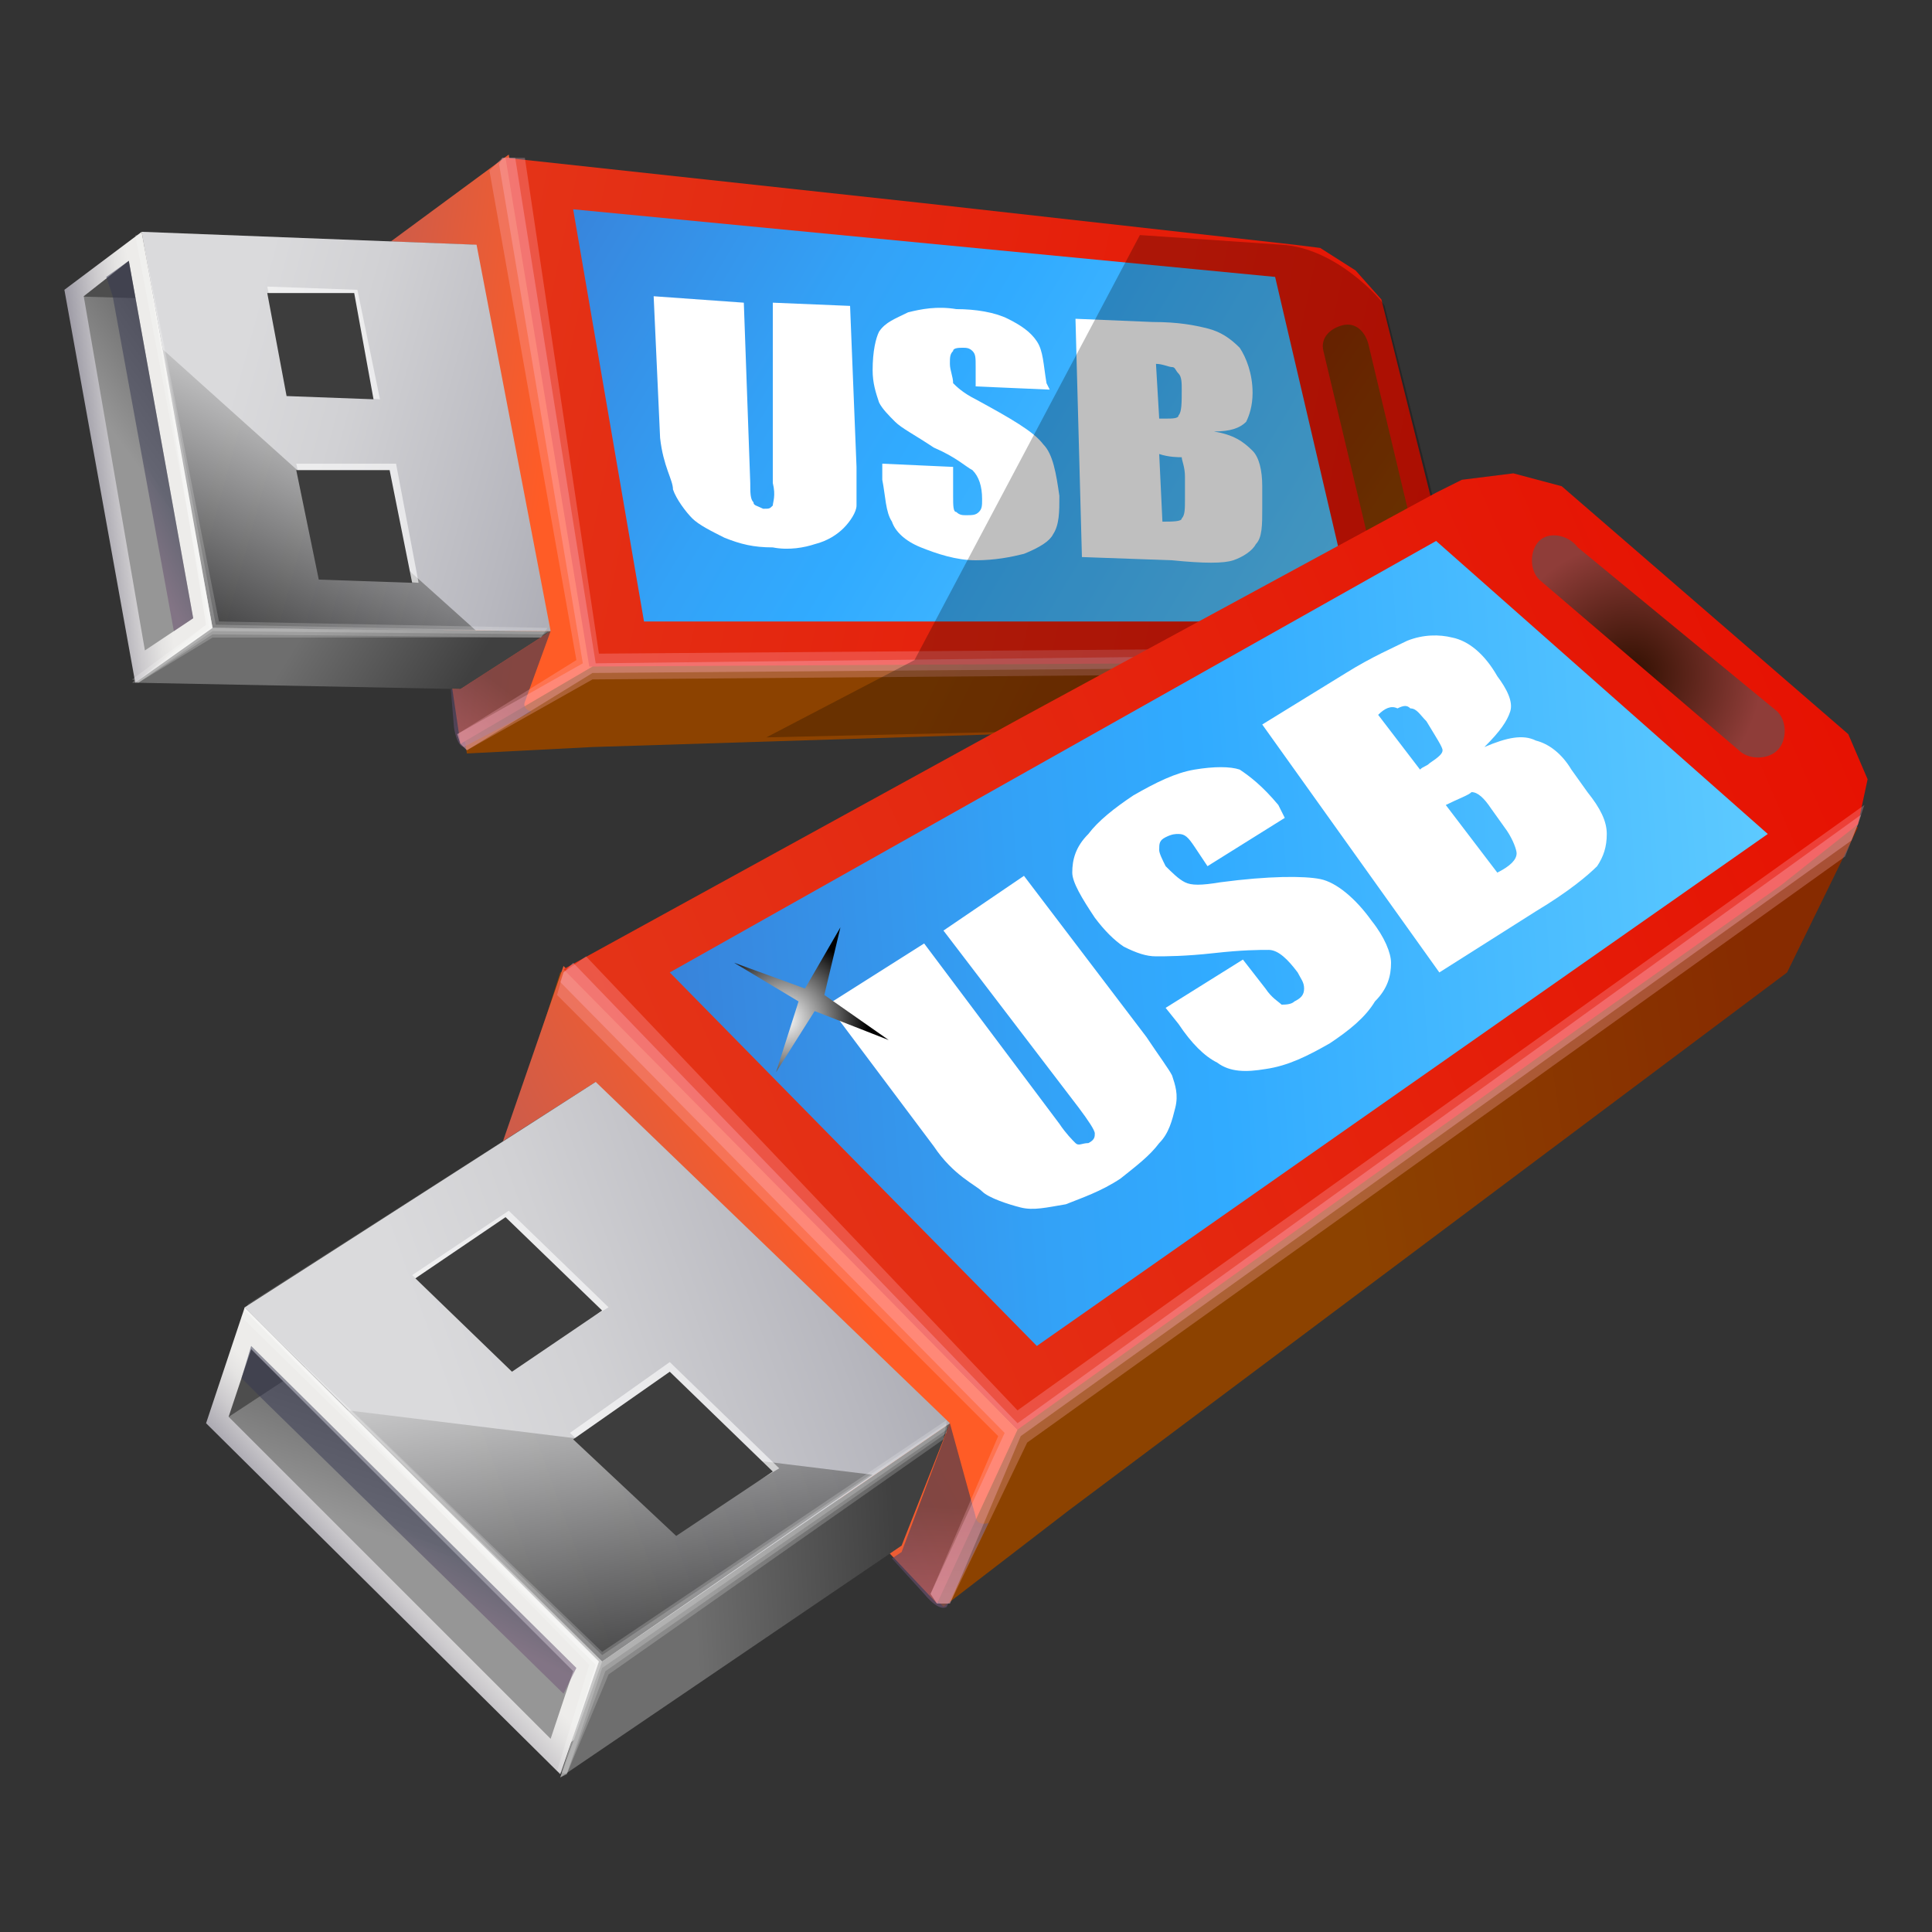 <?xml version="1.0" encoding="utf-8"?>
<!-- Generator: Adobe Illustrator 16.0.0, SVG Export Plug-In . SVG Version: 6.00 Build 0)  -->
<!DOCTYPE svg PUBLIC "-//W3C//DTD SVG 1.1//EN" "http://www.w3.org/Graphics/SVG/1.1/DTD/svg11.dtd">
<svg version="1.1" id="图层_1" xmlns="http://www.w3.org/2000/svg" xmlns:xlink="http://www.w3.org/1999/xlink" x="0px" y="0px"
	 width="60px" height="60px" viewBox="0 0 60 60" style="enable-background:new 0 0 60 60;" xml:space="preserve">
<rect x="0" y="0" width="60" height="60" fill="#333333" stroke="none"/>
<style type="text/css">
<![CDATA[
	.st0{opacity:0.59;fill:#FFFFFF;}
	.st1{opacity:0;fill:#FFFFFF;}
	.st2{opacity:0.68;fill:url(#SVGID_18_);}
	.st3{fill:#4D4D4D;}
	.st4{opacity:0.25;}
	.st5{opacity:0.28;fill:#FFB0BF;}
	.st6{opacity:0.35;fill:#FFB0BF;}
	.st7{opacity:0.61;fill:url(#SVGID_8_);}
	.st8{fill:url(#SVGID_1_);}
	.st9{fill:url(#SVGID_2_);}
	.st10{fill:url(#SVGID_3_);}
	.st11{fill:url(#SVGID_4_);}
	.st12{fill:url(#SVGID_5_);}
	.st13{fill:url(#SVGID_7_);}
	.st14{fill:#FFFFFF;}
	.st15{opacity:0.68;fill:url(#SVGID_6_);}
	.st16{opacity:0.61;fill:url(#SVGID_20_);}
	.st17{opacity:0.19;fill:#FFFFFF;}
	.st18{fill:#3D3D3D;}
	.st19{fill:url(#SVGID_10_);}
	.st20{fill:url(#SVGID_11_);}
	.st21{fill:url(#SVGID_12_);}
	.st22{fill:url(#SVGID_13_);}
	.st23{fill:url(#SVGID_14_);}
	.st24{fill:url(#SVGID_15_);}
	.st25{fill:url(#SVGID_16_);}
	.st26{fill:url(#SVGID_17_);}
	.st27{fill:url(#SVGID_19_);}
	.st28{fill:url(#SVGID_22_);}
	.st29{fill:url(#SVGID_23_);}
	.st30{fill:url(#SVGID_24_);}
	.st31{fill:url(#SVGID_25_);}
	.st32{opacity:0.5;fill:url(#SVGID_21_);}
	.st33{opacity:0.5;fill:url(#SVGID_9_);}
]]>
</style>
<rect class="st1" width="60" height="60"/>
<g>
	<g>
		<g>
			<g>
				<g>
					
						<linearGradient id="SVGID_1_" gradientUnits="userSpaceOnUse" x1="315.955" y1="1603.639" x2="316.198" y2="1606.55" gradientTransform="matrix(0.522 0.853 -0.853 0.522 1210.766 -1092.264)">
						<stop  offset="0" style="stop-color:#6E6E6E"/>
						<stop  offset="1" style="stop-color:#969696"/>
					</linearGradient>
					<polygon class="st8" points="2.4,9.1 4.3,20.7 11.2,20.5 7.5,8.5 					"/>
					
						<linearGradient id="SVGID_2_" gradientUnits="userSpaceOnUse" x1="339.812" y1="1580.936" x2="330.485" y2="1586.765" gradientTransform="matrix(0.522 0.853 -0.853 0.522 1210.766 -1092.264)">
						<stop  offset="0" style="stop-color:#872B00"/>
						<stop  offset="0.984" style="stop-color:#8C4200"/>
					</linearGradient>
					<path class="st9" d="M40.4,10.3l-0.1-0.1l-9.4,1.2l-5.2-2.9l-10-3.5l-3.7,2.9l2.5,15.5l3.9-0.2l22.2-0.7l3.5-1.9
						c-0.3-1.1-1-5.4-0.6-5.9C42.7,10.9,38.9,13.1,40.4,10.3z"/>
					
						<linearGradient id="SVGID_3_" gradientUnits="userSpaceOnUse" x1="-222.475" y1="889.677" x2="-227.815" y2="892.421" gradientTransform="matrix(0.818 0.575 -0.575 0.818 710.566 -586.002)">
						<stop  offset="0" style="stop-color:#FF5C26"/>
						<stop  offset="0.977" style="stop-color:#CD5C4A"/>
						<stop  offset="0.989" style="stop-color:#CC5C4A"/>
					</linearGradient>
					<polygon class="st10" points="15.8,4.8 12,7.6 14.3,23.1 18.4,20.7 					"/>
					
						<linearGradient id="SVGID_4_" gradientUnits="userSpaceOnUse" x1="321.28" y1="1605.098" x2="325.902" y2="1602.805" gradientTransform="matrix(0.522 0.853 -0.853 0.522 1210.766 -1092.264)">
						<stop  offset="1.621620e-002" style="stop-color:#6E6E6E"/>
						<stop  offset="1" style="stop-color:#404040"/>
					</linearGradient>
					<polygon class="st11" points="14.3,21.4 4.1,21.2 6.6,19.5 17.1,19.6 					"/>
					<polygon class="st3" points="12.3,9.5 2.2,9.2 4.5,7.2 14.7,7.6 					"/>
					
						<linearGradient id="SVGID_5_" gradientUnits="userSpaceOnUse" x1="322.81" y1="1595.189" x2="313.973" y2="1603.493" gradientTransform="matrix(0.522 0.853 -0.853 0.522 1210.766 -1092.264)">
						<stop  offset="0" style="stop-color:#ACACB4"/>
						<stop  offset="0.206" style="stop-color:#B8B8BF"/>
						<stop  offset="0.692" style="stop-color:#D1D1D4"/>
						<stop  offset="0.989" style="stop-color:#DADADC"/>
					</linearGradient>
					<polygon class="st12" points="4.4,7.2 6.6,19.5 17.1,19.6 14.8,7.6 					"/>
					
						<linearGradient id="SVGID_6_" gradientUnits="userSpaceOnUse" x1="-228.602" y1="890.428" x2="-227.155" y2="900.22" gradientTransform="matrix(0.818 0.575 -0.575 0.818 710.566 -586.002)">
						<stop  offset="0" style="stop-color:#FFFFFF"/>
						<stop  offset="1" style="stop-color:#000000"/>
					</linearGradient>
					<polygon class="st15" points="5,10.8 14.8,19.6 6.6,19.5 					"/>
					<polygon class="st0" points="9.2,14.4 10,17.9 13,18.1 12.3,14.4 					"/>
					<polygon class="st18" points="9.2,14.6 9.9,18 12.8,18.1 12.1,14.6 					"/>
					<polygon class="st0" points="8.3,8.9 9,12.2 11.8,12.4 11.1,9 					"/>
					<polygon class="st18" points="8.3,9.1 8.9,12.3 11.6,12.4 11,9.1 					"/>
					<g>
						
							<linearGradient id="SVGID_7_" gradientUnits="userSpaceOnUse" x1="-49.594" y1="1201.829" x2="-48.325" y2="1200.253" gradientTransform="matrix(0.716 0.698 -0.698 0.716 877.152 -811.062)">
							<stop  offset="5.405410e-003" style="stop-color:#A09DA7"/>
							<stop  offset="5.738580e-002" style="stop-color:#A5A3AC"/>
							<stop  offset="0.469" style="stop-color:#CCCACD"/>
							<stop  offset="0.795" style="stop-color:#E4E3E2"/>
							<stop  offset="0.995" style="stop-color:#EDECEA"/>
						</linearGradient>
						<path class="st13" d="M6.6,19.5L4.4,7.2L2,9l2.2,12.2L6.6,19.5z M2.6,9.2L4,8.1l2,11.1l-1.5,1L2.6,9.2z"/>
					</g>
					<polygon class="st17" points="4.4,7.2 4.4,7.2 6.4,19.4 4.2,21.2 4.3,21.2 6.6,19.7 16.8,19.8 17,19.6 6.7,19.4 					"/>
					<polygon class="st17" points="4.4,7.2 4.4,7.2 6.4,19.4 4.1,21.1 4.3,21.2 6.6,19.8 16.8,19.8 17,19.5 6.8,19.3 					"/>
					<polygon class="st17" points="4.4,7.2 4.4,7.2 6.5,19.5 4.2,21.2 4.3,21.2 6.6,19.6 16.9,19.7 17.1,19.6 6.6,19.5 					"/>
					<polyline class="st17" points="4.4,7.3 4.2,7.3 6.5,19.5 					"/>
					
						<linearGradient id="SVGID_8_" gradientUnits="userSpaceOnUse" x1="325.423" y1="1598.489" x2="326.974" y2="1602.627" gradientTransform="matrix(0.522 0.853 -0.853 0.522 1210.766 -1092.264)">
						<stop  offset="0.5" style="stop-color:#363852"/>
						<stop  offset="1" style="stop-color:#6E5273"/>
					</linearGradient>
					<path class="st7" d="M17.1,19.6l-0.8,2.2c0,0-0.1,0.2,0.2,0.3l-2.1,1.1c0,0-0.2,0-0.3-0.6L14,21.4l0.3,0L17.1,19.6z"/>
					
						<linearGradient id="SVGID_9_" gradientUnits="userSpaceOnUse" x1="314.212" y1="1604.972" x2="314.042" y2="1607.809" gradientTransform="matrix(0.522 0.853 -0.853 0.522 1210.766 -1092.264)">
						<stop  offset="0.5" style="stop-color:#363852"/>
						<stop  offset="1" style="stop-color:#6E5273"/>
					</linearGradient>
					<polygon class="st33" points="4,8.1 3.3,8.6 3.5,9.2 5.4,19.6 6,19.2 					"/>
					
						<linearGradient id="SVGID_10_" gradientUnits="userSpaceOnUse" x1="-195.11" y1="875.056" x2="-232.707" y2="891.296" gradientTransform="matrix(0.818 0.575 -0.575 0.818 710.566 -586.002)">
						<stop  offset="0" style="stop-color:#E60F00"/>
						<stop  offset="0.989" style="stop-color:#E33B1C"/>
					</linearGradient>
					<polygon class="st19" points="15.7,4.9 18.3,20.7 36,20.6 41.6,20.5 44.1,20.4 44.9,19.6 45.2,18.5 42.9,9.3 42.1,8.4 41,7.7 
						40.2,7.6 28.6,6.3 					"/>
					
						<linearGradient id="SVGID_11_" gradientUnits="userSpaceOnUse" x1="-227.042" y1="883.339" x2="-192.273" y2="880.72" gradientTransform="matrix(0.818 0.575 -0.575 0.818 710.566 -586.002)">
						<stop  offset="1.621620e-002" style="stop-color:#3883DA"/>
						<stop  offset="6.313195e-002" style="stop-color:#3789E0"/>
						<stop  offset="0.272" style="stop-color:#33A2F7"/>
						<stop  offset="0.4" style="stop-color:#31ABFF"/>
						<stop  offset="1" style="stop-color:#73D9FF"/>
					</linearGradient>
					<polygon class="st20" points="17.8,6.5 20,19.3 42.1,19.3 39.6,8.6 					"/>
					<g>
						<path class="st14" d="M26.4,9.5l0.2,5c0,0.6,0,1,0,1.2c0,0.2-0.2,0.5-0.4,0.7c-0.2,0.2-0.5,0.4-0.9,0.5C25,17,24.5,17.1,24,17
							c-0.6,0-1-0.1-1.5-0.3c-0.4-0.2-0.8-0.4-1-0.6c-0.2-0.2-0.5-0.6-0.6-0.9c0-0.3-0.3-0.7-0.4-1.6l-0.2-4.4l2.8,0.2l0.2,5.6
							c0,0.3,0,0.5,0.1,0.6c0,0.1,0.1,0.1,0.3,0.2c0.2,0,0.2,0,0.3-0.1c0-0.1,0.1-0.3,0-0.7L24,9.4L26.4,9.5z"/>
						<path class="st14" d="M32.6,12.1L30.3,12l0-0.6c0-0.3,0-0.4-0.1-0.5c-0.1-0.1-0.2-0.1-0.3-0.1c-0.1,0-0.3,0-0.3,0.1
							c-0.1,0.1-0.1,0.2-0.1,0.4c0,0.2,0.1,0.4,0.1,0.6c0.1,0.1,0.3,0.3,0.7,0.5c1.1,0.6,1.8,1,2.1,1.4c0.3,0.3,0.4,0.9,0.5,1.6
							c0,0.5,0,0.9-0.2,1.2c-0.1,0.2-0.4,0.4-0.9,0.6c-0.4,0.1-0.9,0.2-1.5,0.2c-0.6,0-1.2-0.2-1.7-0.4c-0.5-0.2-0.8-0.5-0.9-0.8
							c-0.2-0.3-0.2-0.8-0.3-1.3l0-0.5l2.2,0.1l0,0.9c0,0.3,0,0.5,0.1,0.5c0.1,0.1,0.2,0.1,0.3,0.1c0.2,0,0.3,0,0.4-0.1
							c0.1-0.1,0.1-0.2,0.1-0.4c0-0.4-0.1-0.7-0.3-0.9c-0.2-0.1-0.5-0.4-1.2-0.7c-0.6-0.4-1-0.6-1.2-0.8c-0.2-0.2-0.4-0.4-0.5-0.6
							c-0.1-0.3-0.2-0.6-0.2-1c0-0.6,0.1-1,0.2-1.2c0.2-0.3,0.5-0.4,0.9-0.6c0.4-0.1,0.9-0.2,1.5-0.1c0.6,0,1.2,0.1,1.6,0.3
							c0.4,0.2,0.7,0.4,0.9,0.7c0.2,0.3,0.2,0.7,0.3,1.3L32.6,12.1z"/>
						<path class="st14" d="M33.4,9.9l2.4,0.1c0.8,0,1.3,0.1,1.7,0.2c0.4,0.1,0.7,0.3,1,0.6c0.2,0.3,0.4,0.8,0.4,1.4
							c0,0.4-0.1,0.7-0.2,0.9c-0.2,0.2-0.5,0.3-1,0.3c0.6,0.1,0.9,0.3,1.2,0.6c0.2,0.2,0.3,0.6,0.3,1.1l0,0.7c0,0.5,0,0.9-0.2,1.1
							c-0.1,0.2-0.4,0.4-0.7,0.5c-0.3,0.1-0.9,0.1-1.9,0l-2.8-0.1L33.4,9.9z M35.9,11.3l0.1,1.7c0.1,0,0.2,0,0.2,0
							c0.2,0,0.4,0,0.4-0.1c0.1-0.1,0.1-0.4,0.1-0.8c0-0.2,0-0.4-0.1-0.5c-0.1-0.1-0.1-0.2-0.2-0.2S36.1,11.3,35.9,11.3z M36,14.1
							l0.1,2.1c0.3,0,0.6,0,0.6-0.1c0.1-0.1,0.1-0.3,0.1-0.6l0-0.7c0-0.3-0.1-0.5-0.1-0.6C36.6,14.2,36.3,14.2,36,14.1z"/>
					</g>
					
						<linearGradient id="SVGID_12_" gradientUnits="userSpaceOnUse" x1="-205.09" y1="874.871" x2="-198.859" y2="874.871" gradientTransform="matrix(0.818 0.575 -0.575 0.818 710.566 -586.002)">
						<stop  offset="0" style="stop-color:#872B00"/>
						<stop  offset="0.984" style="stop-color:#8C4200"/>
					</linearGradient>
					<path class="st21" d="M44,17c0.1,0.4-0.2,0.7-0.6,0.8l0,0c-0.4,0.1-0.7-0.2-0.8-0.6l-1.5-6.3c-0.1-0.4,0.2-0.7,0.6-0.8l0,0
						c0.4-0.1,0.7,0.2,0.8,0.6L44,17z"/>
					<polygon class="st5" points="15.2,5.3 15.6,4.9 16.3,4.9 18.6,20.3 44.5,20.1 44.1,20.4 43.3,20.9 18.4,21.1 14.5,23.3 
						14.3,23.1 14.2,22.8 17.9,20.5 					"/>
					<polygon class="st6" points="15.5,5.1 15.6,4.9 16,4.9 18.5,20.6 44.3,20.3 44.1,20.4 43.7,20.7 18.4,20.9 14.5,23.3 
						14.3,23.1 14.2,22.8 18.1,20.6 					"/>
				</g>
				<path class="st4" d="M39.8,7.6l-4.4-0.3l-7,13.2l-4.6,2.4l8.7-0.2l6.1-0.1l2.4-0.2l3-1.6c0,0,1.3-1,1.3-2.2l-2.3-9.1
					C42.9,9.3,41.5,7.7,39.8,7.6z"/>
			</g>
			<g>
				
					<linearGradient id="SVGID_13_" gradientUnits="userSpaceOnUse" x1="204.301" y1="726.615" x2="204.604" y2="730.256" gradientTransform="matrix(0.917 0.398 -0.398 0.917 117.912 -702.4)">
					<stop  offset="0" style="stop-color:#6E6E6E"/>
					<stop  offset="1" style="stop-color:#969696"/>
				</linearGradient>
				<polygon class="st22" points="6.9,44 17.2,54.5 24.1,49.4 11.8,39.7 				"/>
				
					<linearGradient id="SVGID_14_" gradientUnits="userSpaceOnUse" x1="234.141" y1="698.217" x2="222.475" y2="705.508" gradientTransform="matrix(0.917 0.398 -0.398 0.917 117.912 -702.4)">
					<stop  offset="0" style="stop-color:#872B00"/>
					<stop  offset="0.984" style="stop-color:#8C4200"/>
				</linearGradient>
				<path class="st23" d="M46.6,17.9l-0.2-0.1l-8.8,8.1l-7.5,0.7l-12.7,3.6l-1.8,5.6l13.7,14.1l3.9-3l22.3-16.7l2.2-4.5
					c-1.1-0.8-4.9-4.8-4.9-5.6C49.4,16.9,47.1,21.9,46.6,17.9z"/>
				<linearGradient id="SVGID_15_" gradientUnits="userSpaceOnUse" x1="25.863" y1="38.596" x2="19.186" y2="42.027">
					<stop  offset="0" style="stop-color:#FF5C26"/>
					<stop  offset="0.977" style="stop-color:#CD5C4A"/>
					<stop  offset="0.989" style="stop-color:#CC5C4A"/>
				</linearGradient>
				<polygon class="st24" points="17.5,30 15.6,35.5 29.1,49.8 31.6,44.4 				"/>
				
					<linearGradient id="SVGID_16_" gradientUnits="userSpaceOnUse" x1="210.96" y1="728.437" x2="216.74" y2="725.569" gradientTransform="matrix(0.917 0.398 -0.398 0.917 117.912 -702.4)">
					<stop  offset="1.621620e-002" style="stop-color:#6E6E6E"/>
					<stop  offset="1" style="stop-color:#404040"/>
				</linearGradient>
				<polygon class="st25" points="28,48 17.4,55.2 18.7,51.6 29.5,44.2 				"/>
				<polygon class="st3" points="17.3,37.3 6.8,44.2 7.7,40.5 18.5,33.6 				"/>
				
					<linearGradient id="SVGID_17_" gradientUnits="userSpaceOnUse" x1="212.875" y1="716.047" x2="201.82" y2="726.434" gradientTransform="matrix(0.917 0.398 -0.398 0.917 117.912 -702.4)">
					<stop  offset="0" style="stop-color:#ACACB4"/>
					<stop  offset="0.206" style="stop-color:#B8B8BF"/>
					<stop  offset="0.692" style="stop-color:#D1D1D4"/>
					<stop  offset="0.989" style="stop-color:#DADADC"/>
				</linearGradient>
				<polygon class="st26" points="7.6,40.6 18.7,51.6 29.5,44.2 18.5,33.6 				"/>
				<linearGradient id="SVGID_18_" gradientUnits="userSpaceOnUse" x1="18.201" y1="39.537" x2="20.009" y2="51.78">
					<stop  offset="0" style="stop-color:#FFFFFF"/>
					<stop  offset="1" style="stop-color:#000000"/>
				</linearGradient>
				<polygon class="st2" points="10.8,43.8 27.1,45.8 18.7,51.6 				"/>
				<polygon class="st0" points="17.7,44.5 21,47.5 24.2,45.6 20.8,42.3 				"/>
				<polygon class="st18" points="17.8,44.7 21,47.7 24,45.7 20.8,42.6 				"/>
				<polygon class="st0" points="12.8,39.6 15.9,42.4 18.9,40.6 15.8,37.6 				"/>
				<polygon class="st18" points="12.9,39.7 15.9,42.6 18.7,40.7 15.7,37.8 				"/>
				<g>
					
						<linearGradient id="SVGID_19_" gradientUnits="userSpaceOnUse" x1="56.055" y1="324.84" x2="57.642" y2="322.869" gradientTransform="matrix(0.987 0.16 -0.16 0.987 7.392 -280.091)">
						<stop  offset="5.405410e-003" style="stop-color:#A09DA7"/>
						<stop  offset="5.738580e-002" style="stop-color:#A5A3AC"/>
						<stop  offset="0.469" style="stop-color:#CCCACD"/>
						<stop  offset="0.795" style="stop-color:#E4E3E2"/>
						<stop  offset="0.995" style="stop-color:#EDECEA"/>
					</linearGradient>
					<path class="st27" d="M18.6,51.6l-11-11l-1.2,3.6l11,10.9L18.6,51.6z M7.1,44l0.7-2.1l10,10l-0.7,2.1L7.1,44z"/>
				</g>
				<polygon class="st17" points="7.6,40.6 7.6,40.7 18.5,51.7 17.4,55.2 17.6,55.1 18.8,51.9 29.4,44.5 29.4,44.2 18.7,51.4 				
					"/>
				<polygon class="st17" points="7.6,40.6 7.6,40.7 18.3,51.7 17.3,55 17.6,55.1 18.9,52 29.3,44.7 29.4,44.1 18.7,51.3 				"/>
				<polygon class="st17" points="7.6,40.6 7.6,40.7 18.5,51.7 17.4,55.2 17.6,55.1 18.7,51.8 29.4,44.4 29.5,44.2 18.7,51.6 				
					"/>
				<polyline class="st17" points="7.6,40.7 7.5,40.9 18.5,51.7 				"/>
				
					<linearGradient id="SVGID_20_" gradientUnits="userSpaceOnUse" x1="216.143" y1="720.172" x2="218.084" y2="725.348" gradientTransform="matrix(0.917 0.398 -0.398 0.917 117.912 -702.4)">
					<stop  offset="0.5" style="stop-color:#363852"/>
					<stop  offset="1" style="stop-color:#6E5273"/>
				</linearGradient>
				<path class="st16" d="M29.5,44.2l0.8,2.9c0,0,0,0.3,0.4,0.2l-1.3,2.6c0,0-0.2,0.2-0.7-0.4l-1-1.1l0.3-0.2L29.5,44.2z"/>
				
					<linearGradient id="SVGID_21_" gradientUnits="userSpaceOnUse" x1="202.12" y1="728.279" x2="201.908" y2="731.83" gradientTransform="matrix(0.917 0.398 -0.398 0.917 117.912 -702.4)">
					<stop  offset="0.5" style="stop-color:#363852"/>
					<stop  offset="1" style="stop-color:#6E5273"/>
				</linearGradient>
				<polygon class="st32" points="7.8,41.8 7.5,42.8 8.1,43.4 17.5,52.6 17.9,51.8 				"/>
				<linearGradient id="SVGID_22_" gradientUnits="userSpaceOnUse" x1="60.089" y1="20.309" x2="13.066" y2="40.621">
					<stop  offset="0" style="stop-color:#E60F00"/>
					<stop  offset="0.989" style="stop-color:#E33B1C"/>
				</linearGradient>
				<polygon class="st28" points="17.5,30.1 31.6,44.4 49.5,31.6 55.3,27.5 57.7,25.6 58,24.2 57.4,22.8 48.5,15.1 47,14.7 
					45.4,14.9 44.6,15.3 31.7,22.3 				"/>
				<linearGradient id="SVGID_23_" gradientUnits="userSpaceOnUse" x1="20.151" y1="30.669" x2="63.636" y2="27.393">
					<stop  offset="1.621620e-002" style="stop-color:#3883DA"/>
					<stop  offset="6.313195e-002" style="stop-color:#3789E0"/>
					<stop  offset="0.272" style="stop-color:#33A2F7"/>
					<stop  offset="0.4" style="stop-color:#31ABFF"/>
					<stop  offset="1" style="stop-color:#73D9FF"/>
				</linearGradient>
				<polygon class="st29" points="20.8,30.2 32.2,41.8 54.9,25.9 44.6,16.8 				"/>
				<g>
					<path class="st14" d="M31.8,27.2l3.8,5c0.4,0.6,0.7,1,0.8,1.2c0.1,0.3,0.2,0.6,0.1,1c-0.1,0.4-0.2,0.8-0.5,1.1
						c-0.3,0.4-0.7,0.7-1.2,1.1c-0.6,0.4-1.2,0.6-1.7,0.8c-0.6,0.1-1,0.2-1.4,0.1c-0.4-0.1-1-0.3-1.2-0.5c-0.2-0.2-0.9-0.5-1.5-1.4
						l-3.3-4.4l3-1.9l4.2,5.6c0.2,0.3,0.4,0.5,0.5,0.6c0.1,0.1,0.2,0,0.4,0c0.2-0.1,0.2-0.2,0.2-0.3c0-0.1-0.2-0.4-0.5-0.8l-4.2-5.5
						L31.8,27.2z"/>
					<path class="st14" d="M39.9,25.4l-2.4,1.5l-0.4-0.6c-0.2-0.3-0.3-0.4-0.5-0.4c-0.1,0-0.2,0-0.4,0.1c-0.2,0.1-0.2,0.2-0.2,0.4
						c0,0.1,0.1,0.3,0.2,0.5c0.2,0.2,0.4,0.4,0.6,0.5c0.2,0.1,0.5,0.1,1.1,0c1.5-0.2,2.6-0.2,3.1-0.1c0.5,0.1,1.1,0.6,1.6,1.3
						c0.4,0.5,0.6,1,0.6,1.3c0,0.4-0.1,0.8-0.5,1.2c-0.3,0.5-0.8,0.9-1.4,1.3c-0.7,0.4-1.3,0.7-2,0.8c-0.6,0.1-1.1,0.1-1.5-0.2
						c-0.4-0.2-0.8-0.6-1.2-1.2l-0.4-0.5l2.4-1.5l0.7,0.9c0.2,0.3,0.4,0.4,0.5,0.5c0.1,0,0.3,0,0.4-0.1c0.2-0.1,0.3-0.2,0.3-0.4
						c0-0.2-0.1-0.3-0.2-0.5c-0.3-0.4-0.6-0.7-0.9-0.7c-0.3,0-0.8,0-1.7,0.1c-0.9,0.1-1.5,0.1-1.8,0.1c-0.3,0-0.6-0.1-1-0.3
						c-0.3-0.2-0.6-0.5-0.9-0.9c-0.4-0.6-0.7-1.1-0.7-1.4c0-0.4,0.1-0.8,0.5-1.2c0.3-0.4,0.8-0.8,1.4-1.2c0.7-0.4,1.3-0.7,1.9-0.8
						c0.6-0.1,1.1-0.1,1.4,0c0.3,0.2,0.7,0.5,1.2,1.1L39.9,25.4z"/>
					<path class="st14" d="M39.2,22.5l2.6-1.6c0.8-0.5,1.5-0.8,1.9-1c0.5-0.2,1-0.2,1.4-0.1c0.5,0.1,1,0.5,1.4,1.2
						c0.3,0.4,0.5,0.8,0.4,1.1c-0.1,0.3-0.3,0.6-0.8,1.1c0.7-0.3,1.2-0.4,1.6-0.2c0.4,0.1,0.8,0.4,1.1,0.9l0.5,0.7
						c0.4,0.5,0.6,0.9,0.6,1.3s-0.1,0.7-0.3,1c-0.3,0.3-0.9,0.8-1.9,1.4l-3,1.9L39.2,22.5z M42.8,22.2l1.3,1.7
						c0.1-0.1,0.2-0.1,0.3-0.2c0.3-0.2,0.4-0.3,0.4-0.4c0-0.1-0.2-0.4-0.5-0.9c-0.2-0.2-0.3-0.4-0.5-0.4c-0.1-0.1-0.2-0.1-0.4,0
						C43.2,21.9,43,22,42.8,22.2z M44.9,25l1.6,2.1c0.4-0.2,0.6-0.4,0.6-0.6c0-0.1-0.1-0.4-0.3-0.7l-0.5-0.7
						c-0.2-0.3-0.4-0.5-0.6-0.5C45.6,24.7,45.3,24.8,44.9,25z"/>
				</g>
				<radialGradient id="SVGID_24_" cx="50.632" cy="20.939" r="4.118" gradientUnits="userSpaceOnUse">
					<stop  offset="0" style="stop-color:#300F00"/>
					<stop  offset="0.989" style="stop-color:#8F3D39"/>
				</radialGradient>
				<path class="st30" d="M55.2,22.1c0.3,0.3,0.3,0.9,0,1.2l0,0c-0.3,0.3-0.9,0.3-1.2,0L47.8,18c-0.3-0.3-0.3-0.9,0-1.2l0,0
					c0.3-0.3,0.9-0.2,1.2,0.2L55.2,22.1z"/>
				<polygon class="st5" points="17.3,30.9 17.5,30.2 18.2,29.7 31.6,43.8 57.9,25 57.7,25.6 57.3,26.6 31.9,44.8 29.5,49.8 
					29.1,49.8 28.9,49.5 31,44.6 				"/>
				<polygon class="st6" points="17.4,30.5 17.5,30.2 17.8,29.9 31.6,44.2 57.8,25.3 57.7,25.6 57.5,26.1 31.7,44.6 29.5,49.8 
					29.1,49.8 28.9,49.5 31.2,44.5 				"/>
			</g>
		</g>
		
			<radialGradient id="SVGID_25_" cx="62.127" cy="1981.029" r="2.586" gradientTransform="matrix(0.466 -0.885 -0.885 -0.466 1748.618 1009.819)" gradientUnits="userSpaceOnUse">
			<stop  offset="0" style="stop-color:#FFFFFF"/>
			<stop  offset="1" style="stop-color:#000000"/>
		</radialGradient>
		<polygon class="st31" points="27.6,32.3 25.3,31.4 24.1,33.3 24.8,31.1 22.8,29.9 25,30.7 26.1,28.8 25.6,30.9 		"/>
	</g>
</g>
</svg>
